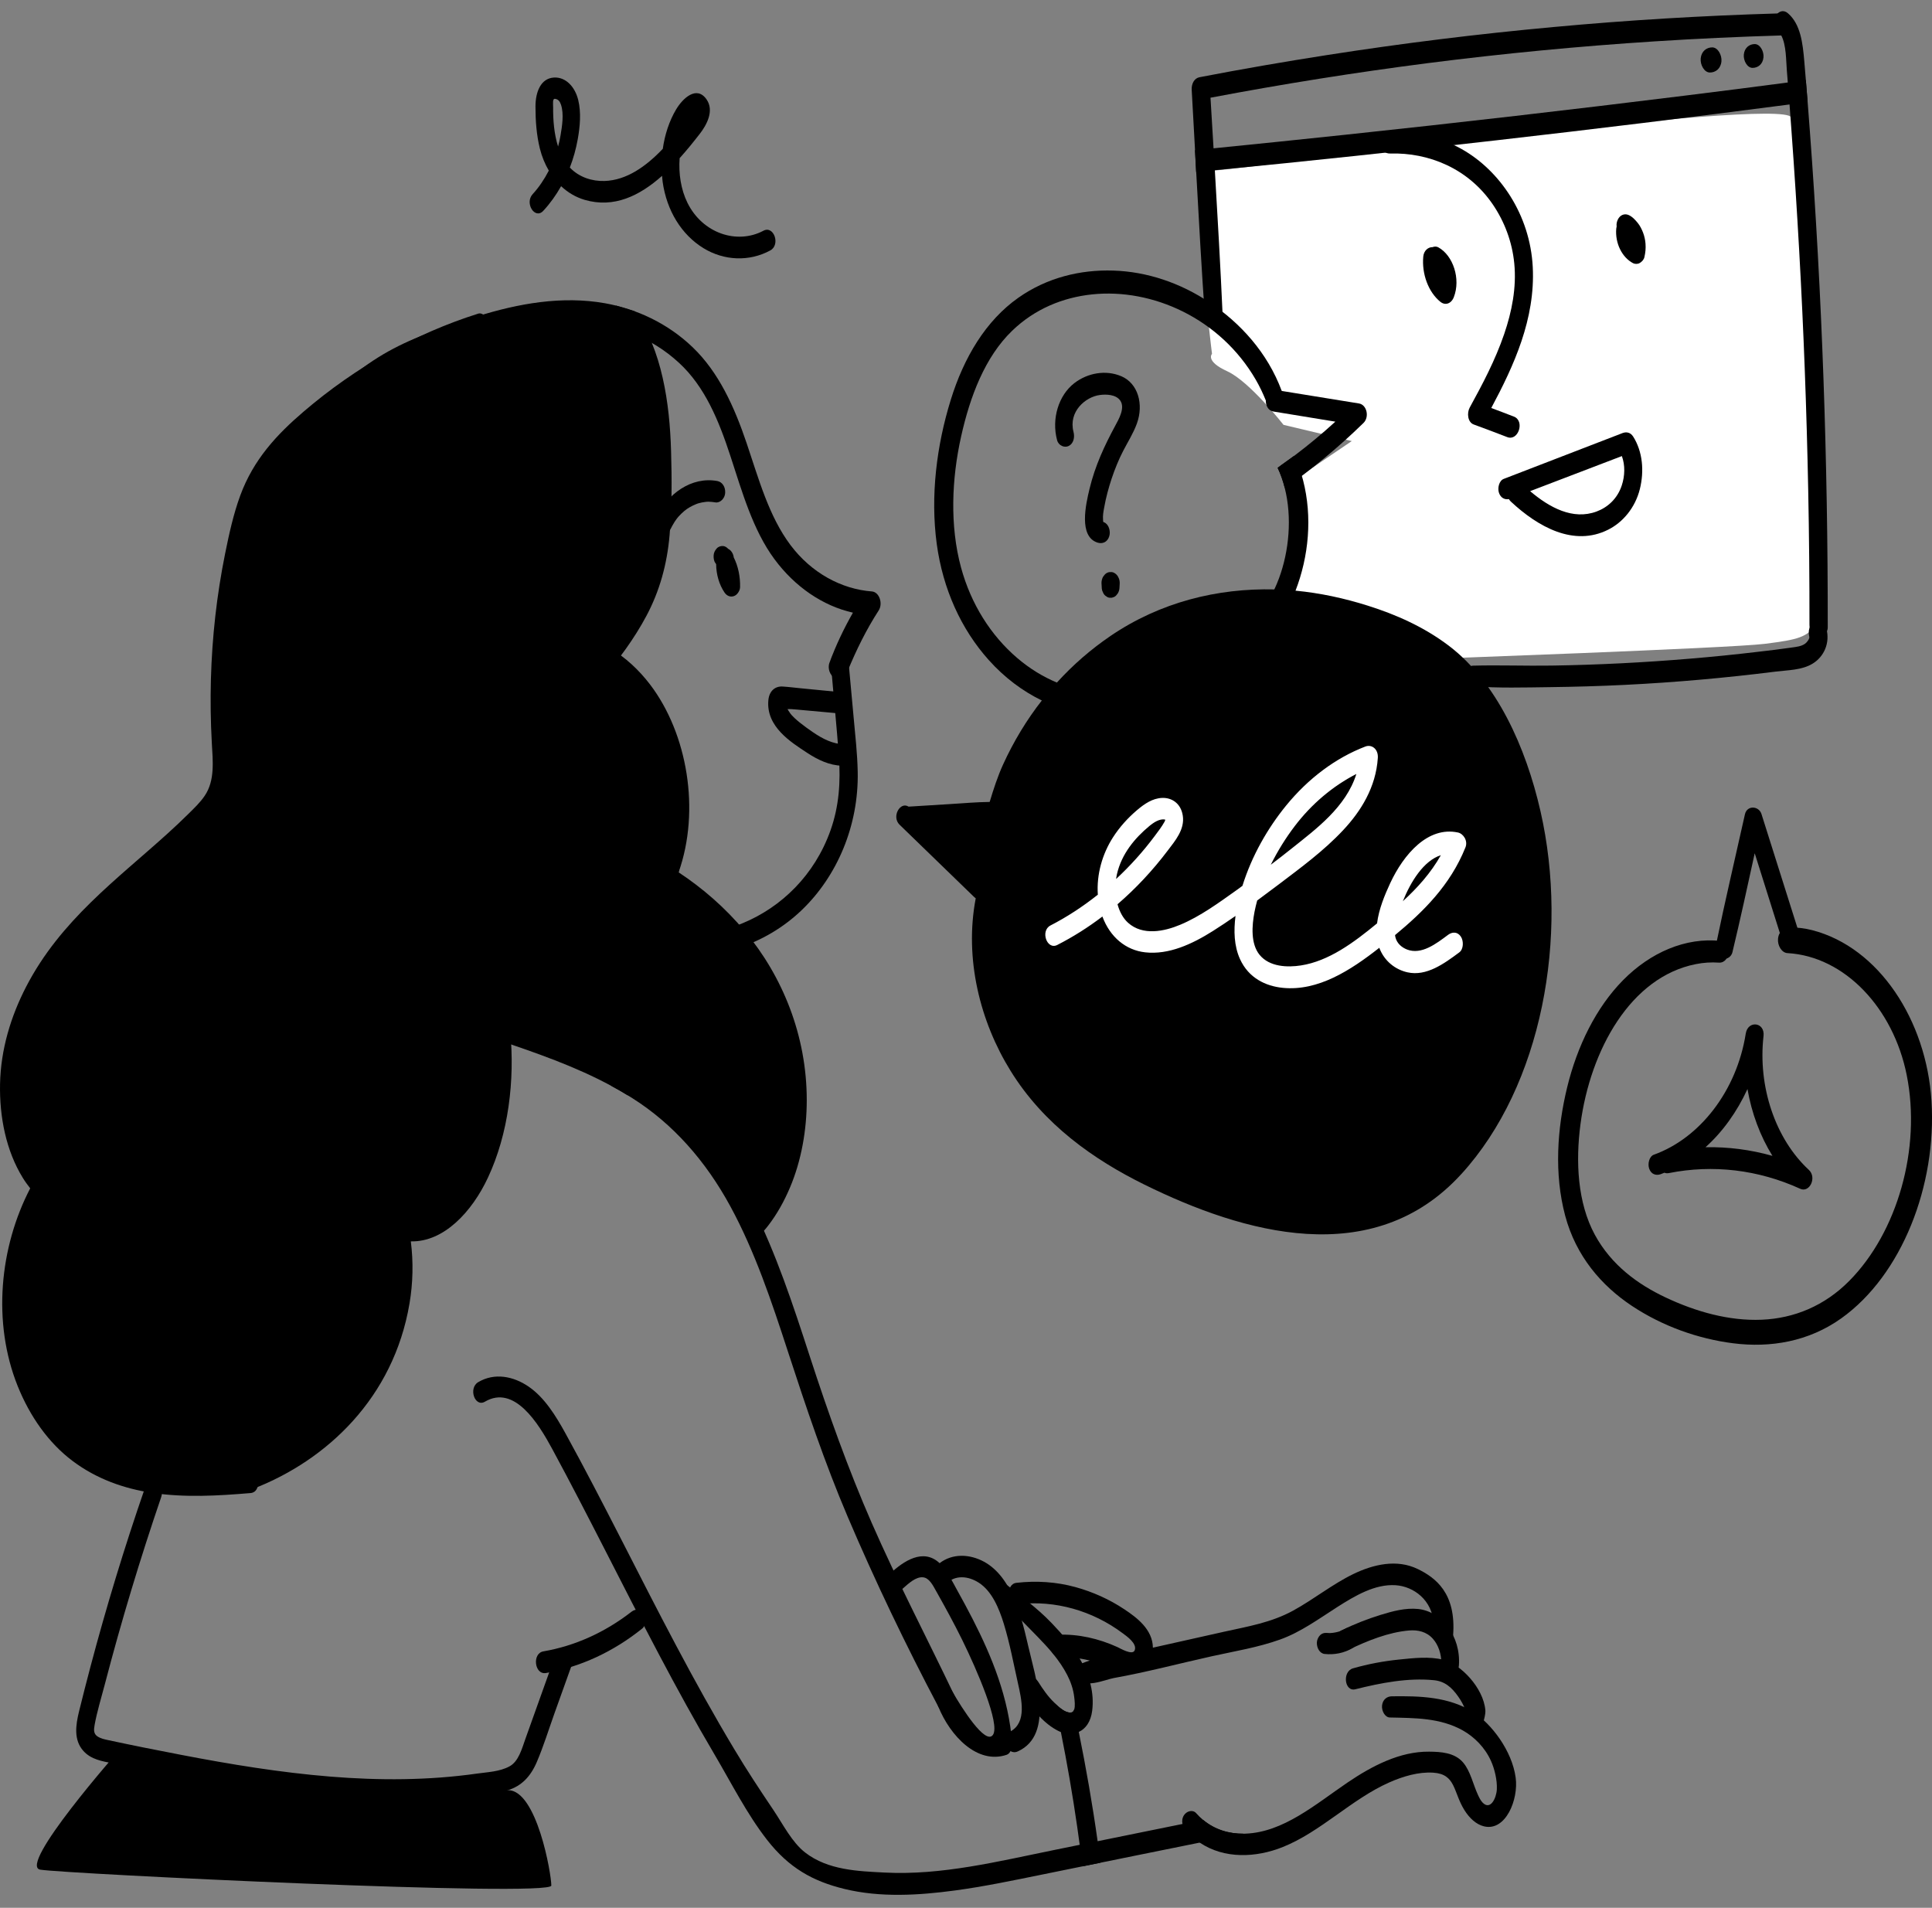 <svg width="80" height="79" viewBox="0 0 80 79" fill="none" xmlns="http://www.w3.org/2000/svg">
<rect x="0" y="0" width="80" height="79" fill="#808080" stroke="none"/>
<path d="M53.148 17.593C53.148 17.593 51.746 15.797 50.82 15.375C49.894 14.952 50.187 14.652 50.187 14.652C50.187 14.652 49.213 7.078 50.187 7.067C51.161 7.057 73.74 4.004 74.172 4.859C74.605 5.713 75.735 25.266 75.261 25.828C74.786 26.39 74.515 26.48 73.068 26.661C71.621 26.842 58.959 27.293 58.959 27.293L53.257 24.936C53.257 24.936 53.804 24.043 53.804 22.508C53.804 20.973 53.443 19.98 53.443 19.98L55.975 18.264L53.148 17.593L53.148 17.593Z" fill="white"/>
<path d="M36.103 24.491C34.835 24.395 33.595 23.719 32.735 22.574C31.834 21.376 31.415 19.823 30.917 18.352C30.404 16.837 29.761 15.417 28.685 14.383C27.644 13.382 26.352 12.789 25.045 12.556C23.279 12.243 21.471 12.564 19.756 13.101C19.566 13.161 19.418 13.347 19.448 13.6C19.474 13.819 19.668 14.029 19.86 13.973C22.592 13.186 25.739 12.836 28.116 15.024C29.186 16.009 29.761 17.404 30.245 18.885C30.73 20.366 31.173 21.942 32.065 23.15C32.914 24.3 34.07 25.089 35.318 25.37C34.944 26.026 34.612 26.72 34.345 27.447C34.257 27.686 34.377 27.984 34.572 28.077C34.789 28.18 34.996 28.037 35.093 27.801C35.459 26.908 35.876 26.065 36.384 25.279C36.569 24.993 36.412 24.515 36.103 24.491L36.103 24.491Z" fill="black"/>
<path d="M35.347 29.706C35.276 28.921 35.205 28.137 35.131 27.352C35.077 26.782 34.357 26.911 34.404 27.479C34.511 28.756 34.641 30.032 34.735 31.31C34.814 32.374 34.742 33.39 34.392 34.378C33.729 36.25 32.346 37.563 30.781 38.216C29.828 38.613 28.804 38.772 27.799 38.752C27.592 38.748 27.4 38.895 27.375 39.16C27.354 39.39 27.504 39.669 27.712 39.673C29.651 39.71 31.661 39.163 33.207 37.677C34.652 36.288 35.562 34.205 35.516 31.954C35.501 31.202 35.414 30.453 35.347 29.705L35.347 29.706Z" fill="black"/>
<path d="M28.23 39.204C27.588 40.973 26.944 42.747 26.299 44.518C26.197 44.798 26.095 45.078 25.995 45.358C25.773 45.219 25.547 45.091 25.32 44.969C25.422 44.692 25.524 44.412 25.626 44.135C26.265 42.383 26.906 40.63 27.546 38.878C27.738 38.356 28.42 38.679 28.23 39.204H28.23Z" fill="black"/>
<path d="M25.506 12.655C25.422 12.809 25.406 13.034 25.515 13.173C25.651 13.344 25.774 13.524 25.885 13.713C26.696 15.055 26.947 16.751 27.022 18.403C27.069 19.431 27.059 20.472 27.008 21.5C26.95 22.619 26.771 23.705 26.295 24.681C25.778 25.735 25.06 26.565 24.4 27.48C24.124 27.862 24.622 28.465 24.931 28.111C25.608 27.333 26.261 26.452 26.768 25.5C27.312 24.479 27.622 23.366 27.726 22.159C27.824 21.016 27.822 19.843 27.788 18.694C27.758 17.664 27.665 16.636 27.439 15.641C27.326 15.144 27.18 14.659 26.992 14.201C26.8 13.733 26.566 13.29 26.283 12.891L25.506 12.655Z" fill="black"/>
<path d="M30.841 38.56C30.027 37.586 29.1 36.784 28.099 36.121C29.006 33.56 28.467 30.379 26.919 28.346C26.448 27.729 25.902 27.23 25.282 26.855C25.105 26.749 24.875 26.898 24.808 27.106C24.73 27.346 24.838 27.573 25.015 27.68C26.912 28.835 27.977 31.567 27.766 34.081C27.705 34.808 27.535 35.502 27.262 36.154C27.163 36.388 27.309 36.642 27.475 36.744C29.133 37.773 30.634 39.26 31.619 41.192C32.547 43.01 32.9 45.252 32.469 47.339C32.352 47.905 32.176 48.465 31.942 48.974C31.834 49.21 31.709 49.437 31.575 49.653C31.497 49.778 31.416 49.901 31.331 50.018C31.307 50.051 31.278 50.096 31.248 50.14C31.192 50.135 31.136 50.142 31.085 50.173C30.803 50.349 30.697 50.822 30.981 51.079C31.303 51.371 31.604 51.019 31.812 50.747C32.174 50.276 32.47 49.745 32.712 49.173C33.181 48.066 33.406 46.798 33.406 45.558C33.407 42.877 32.399 40.423 30.841 38.559V38.56Z" fill="black"/>
<path d="M24.985 32.559C24.775 32.459 24.588 32.6 24.492 32.82C24.169 33.553 23.389 33.743 22.77 33.6C22.045 33.433 21.328 32.852 20.851 32.181C20.348 31.473 20.139 30.643 20.445 29.755C20.702 29.007 21.214 28.309 21.883 28.106C22.543 27.906 23.29 28.317 23.492 29.126C23.549 29.356 23.804 29.448 23.972 29.362C24.172 29.26 24.222 29.012 24.167 28.781C23.916 27.734 22.999 27.117 22.135 27.143C21.192 27.172 20.379 27.972 19.928 28.933C19.666 29.493 19.497 30.106 19.521 30.755C19.543 31.343 19.739 31.901 20.009 32.384C20.559 33.367 21.494 34.16 22.442 34.456C23.499 34.785 24.675 34.382 25.2 33.156C25.295 32.934 25.161 32.643 24.985 32.559L24.985 32.559Z" fill="black"/>
<path d="M24.474 30.407C23.804 30.187 23.134 29.966 22.464 29.746C22.279 29.685 22.056 29.754 21.987 29.999C21.928 30.208 21.997 30.512 22.196 30.578C22.697 30.744 23.198 30.911 23.699 31.077L23.661 31.135C23.535 31.327 23.398 31.515 23.284 31.718C23.176 31.91 23.189 32.201 23.358 32.341C23.537 32.489 23.733 32.435 23.873 32.251C24.011 32.071 24.131 31.867 24.256 31.675C24.383 31.482 24.509 31.289 24.636 31.096C24.773 30.885 24.707 30.484 24.474 30.408V30.407Z" fill="black"/>
<path d="M24.798 32.547C24.714 30.843 24.423 29.164 23.954 27.556C23.798 27.019 23.132 27.366 23.284 27.898C23.72 29.422 23.979 31.016 24.062 32.626C24.103 33.411 24.097 34.199 24.049 34.983C23.997 35.811 23.868 36.613 23.759 37.43C23.694 37.916 24.355 38.134 24.465 37.642C24.827 36.01 24.881 34.225 24.799 32.547L24.798 32.547Z" fill="black"/>
<path d="M30.383 23.082C30.366 22.927 30.273 22.783 30.153 22.727C30.096 22.666 30.031 22.622 29.951 22.611C29.864 22.599 29.755 22.631 29.688 22.7C29.615 22.775 29.556 22.879 29.55 22.997C29.543 23.106 29.56 23.233 29.623 23.316C29.634 23.331 29.643 23.346 29.654 23.361C29.657 23.785 29.779 24.21 30.001 24.536C30.094 24.673 30.24 24.734 30.382 24.686C30.445 24.665 30.496 24.628 30.541 24.572C30.594 24.507 30.643 24.412 30.645 24.317C30.655 23.885 30.569 23.45 30.383 23.082H30.383Z" fill="black"/>
<path d="M29.705 19.919C28.657 19.724 27.616 20.421 27.122 21.532C27.032 21.734 27.157 22.029 27.327 22.099C27.531 22.184 27.698 22.067 27.795 21.851C27.758 21.934 27.795 21.854 27.803 21.837C27.817 21.81 27.831 21.783 27.846 21.757C27.875 21.704 27.906 21.652 27.938 21.602C27.968 21.558 27.998 21.514 28.03 21.471C28.066 21.426 28.08 21.409 28.095 21.393C28.168 21.311 28.247 21.235 28.328 21.166C28.367 21.134 28.407 21.103 28.447 21.074C28.5 21.04 28.523 21.025 28.547 21.011C28.637 20.958 28.73 20.913 28.825 20.875C28.843 20.867 28.862 20.86 28.881 20.854C28.888 20.851 28.903 20.846 28.917 20.842C28.963 20.829 29.01 20.817 29.056 20.808C29.108 20.797 29.16 20.789 29.213 20.783C29.239 20.78 29.265 20.778 29.291 20.776C29.298 20.776 29.318 20.776 29.329 20.775C29.428 20.778 29.525 20.785 29.622 20.803C29.812 20.837 30.015 20.645 30.028 20.411C30.043 20.163 29.908 19.957 29.705 19.919L29.705 19.919Z" fill="black"/>
<path d="M20.205 13.356C20.18 13.143 19.987 12.928 19.799 12.988C17.207 13.806 14.753 15.176 12.565 17.05C11.475 17.984 10.498 19.018 9.946 20.525C9.665 21.293 9.486 22.109 9.322 22.923C9.149 23.779 9.013 24.645 8.915 25.517C8.72 27.249 8.674 29.006 8.77 30.749C8.812 31.514 8.907 32.314 8.478 32.95C8.283 33.238 8.034 33.471 7.798 33.705C7.52 33.98 7.237 34.246 6.95 34.506C4.855 36.406 2.504 38.108 1.082 40.86C0.454 42.074 0.03 43.448 0.002 44.891C-0.025 46.261 0.256 47.654 0.939 48.765C1.034 48.921 1.141 49.067 1.251 49.207C-0.016 51.64 -0.325 54.756 0.73 57.39C1.236 58.653 2.014 59.752 3.002 60.494C4 61.245 5.139 61.642 6.299 61.817C7.649 62.02 9.02 61.94 10.373 61.826C10.861 61.785 10.75 60.874 10.265 60.916C8.133 61.097 5.821 61.219 3.855 60.029C1.964 58.884 0.798 56.39 0.838 53.847C0.862 52.262 1.293 50.72 2.038 49.421C2.163 49.202 2.117 48.952 1.961 48.779C0.333 46.972 0.528 43.852 1.538 41.708C2.804 39.019 5.038 37.336 7.045 35.554C7.593 35.068 8.142 34.574 8.649 34.026C9.128 33.507 9.473 32.91 9.543 32.116C9.616 31.3 9.493 30.454 9.474 29.636C9.455 28.812 9.475 27.987 9.525 27.165C9.627 25.495 9.859 23.825 10.243 22.216C10.417 21.49 10.627 20.756 10.963 20.114C11.302 19.465 11.754 18.936 12.246 18.459C14.477 16.3 17.147 14.739 19.901 13.848C20.088 13.787 20.235 13.607 20.205 13.356Z" fill="black"/>
<path d="M34.943 30.82C34.483 30.807 34.067 30.596 33.666 30.323C33.496 30.209 33.302 30.067 33.129 29.93C33.051 29.868 32.974 29.803 32.9 29.733C32.858 29.693 32.818 29.651 32.778 29.609C32.748 29.573 32.736 29.558 32.724 29.542C32.694 29.502 32.666 29.46 32.64 29.416C32.63 29.399 32.62 29.381 32.611 29.363C32.725 29.358 32.846 29.369 32.967 29.38C33.507 29.43 34.047 29.478 34.587 29.527C34.783 29.545 34.968 29.381 34.991 29.138C35.013 28.906 34.867 28.668 34.669 28.648C34.166 28.599 33.662 28.55 33.159 28.501C32.907 28.477 32.655 28.443 32.403 28.428C32.098 28.411 31.852 28.608 31.816 28.995C31.715 30.094 32.756 30.734 33.417 31.17C33.861 31.463 34.348 31.694 34.86 31.707C35.058 31.712 35.243 31.569 35.267 31.314C35.288 31.09 35.143 30.825 34.943 30.819V30.82Z" fill="black"/>
<path d="M38.855 70.673C37.508 68.125 36.241 65.484 35.096 62.795C34.152 60.577 33.381 58.283 32.625 55.963C31.954 53.9 31.256 51.819 30.247 49.961C29.214 48.059 27.857 46.532 26.189 45.477C26.124 45.435 26.06 45.394 25.994 45.357C25.772 45.219 25.546 45.091 25.319 44.969C23.798 44.145 22.179 43.594 20.579 43.048C20.39 42.983 20.305 42.679 20.373 42.475C20.451 42.235 20.656 42.161 20.846 42.224C22.466 42.755 24.093 43.31 25.625 44.134C25.852 44.256 26.076 44.384 26.298 44.518C26.593 44.696 26.884 44.884 27.168 45.088C28.829 46.275 30.155 47.961 31.154 49.95C32.137 51.903 32.839 54.031 33.528 56.153C34.294 58.508 35.115 60.818 36.094 63.057C37.161 65.492 38.379 67.817 39.517 70.202C39.737 70.664 39.087 71.117 38.855 70.673Z" fill="black"/>
<path d="M41.91 72.18C41.77 70.31 41.078 68.61 40.272 67.036C40.066 66.633 39.85 66.237 39.632 65.844C39.441 65.499 39.263 65.13 39.014 64.841C38.367 64.094 37.565 64.528 36.947 65.08C36.571 65.417 37.015 66.105 37.391 65.773C37.619 65.573 37.917 65.288 38.217 65.314C38.479 65.336 38.634 65.655 38.767 65.892C39.14 66.555 39.507 67.224 39.846 67.913C40.444 69.129 41.427 71.392 41.116 71.838C40.805 72.284 39.81 70.698 39.448 70.066C39.212 69.653 38.671 70.218 38.855 70.673C39.346 71.883 40.467 73.074 41.684 72.664C41.848 72.609 41.923 72.363 41.91 72.18L41.91 72.18Z" fill="black"/>
<path d="M42.56 68.088C42.24 66.684 41.783 65.066 40.52 64.563C39.905 64.317 39.201 64.374 38.702 64.916C38.357 65.29 38.793 65.982 39.146 65.61C39.541 65.193 40.098 65.257 40.538 65.543C41.069 65.889 41.365 66.584 41.567 67.244C41.81 68.037 41.966 68.872 42.148 69.688C42.303 70.378 42.521 71.307 41.855 71.688C41.419 71.937 41.695 72.728 42.146 72.523C43.687 71.823 42.863 69.422 42.559 68.088L42.56 68.088Z" fill="black"/>
<path d="M45.225 70.84C45.168 71.295 44.953 71.588 44.672 71.716C44.45 71.82 44.189 71.822 43.931 71.722C43.891 71.709 43.854 71.692 43.816 71.672C43.26 71.395 42.719 70.792 42.404 70.176C42.161 69.701 42.69 69.168 42.984 69.632C43.188 69.953 43.392 70.252 43.657 70.504C43.865 70.703 44.117 70.939 44.352 70.913C44.418 70.907 44.457 70.859 44.479 70.792C44.529 70.645 44.496 70.404 44.482 70.282C44.445 69.955 44.337 69.641 44.192 69.361C43.874 68.745 43.423 68.249 42.97 67.782C42.383 67.182 41.794 66.583 41.207 65.981C40.856 65.618 40.548 64.704 41.382 65.382C42.245 66.085 42.914 66.551 43.541 67.204C44.393 68.09 45.411 69.342 45.225 70.84Z" fill="black"/>
<path d="M51.497 75.931C50.892 76.055 50.285 76.176 49.679 76.3C48.823 76.474 47.966 76.647 47.108 76.82C46.595 76.925 46.081 77.028 45.567 77.133C45.318 77.185 45.068 77.234 44.819 77.284C44.264 77.397 43.708 77.51 43.153 77.623C41.954 77.866 40.754 78.119 39.544 78.282C38.039 78.484 36.451 78.583 34.957 78.217C33.666 77.901 32.669 77.354 31.755 76.177C30.924 75.108 30.292 73.848 29.591 72.659C27.983 69.936 26.535 67.081 25.08 64.236C24.352 62.815 23.623 61.397 22.866 59.999C22.293 58.938 21.3 57.327 20.081 58.041C19.662 58.288 19.385 57.483 19.8 57.234C20.473 56.833 21.259 56.984 21.892 57.42C22.546 57.869 23.011 58.619 23.421 59.365C25.003 62.243 26.45 65.228 27.994 68.134C28.769 69.596 29.567 71.037 30.411 72.442C30.924 73.301 31.472 74.13 32.025 74.951C32.428 75.55 32.794 76.289 33.341 76.712C34.289 77.447 35.549 77.484 36.627 77.54C38.99 77.664 41.343 77.074 43.661 76.604C44.01 76.532 44.36 76.463 44.709 76.391C44.956 76.341 45.204 76.291 45.451 76.242C46.622 76.005 47.793 75.766 48.965 75.528C49.248 75.472 49.532 75.415 49.815 75.357C50.306 75.767 50.895 75.938 51.498 75.931L51.497 75.931Z" fill="black"/>
<path d="M62.761 73.612C62.61 72.488 61.752 71.38 61.024 70.91C59.997 70.248 58.765 70.227 57.631 70.242C57.434 70.244 57.252 70.373 57.227 70.63C57.207 70.85 57.351 71.114 57.548 71.119C58.564 71.143 59.633 71.126 60.575 71.657C61.048 71.925 61.486 72.357 61.739 72.919C61.889 73.254 61.998 73.71 61.981 74.093C61.964 74.452 61.715 74.987 61.387 74.638C61.304 74.55 61.248 74.43 61.194 74.314C60.995 73.88 60.889 73.347 60.59 72.99C60.235 72.566 59.65 72.539 59.176 72.534C57.974 72.521 56.82 73.118 55.789 73.819C54.468 74.717 53.14 75.873 51.57 75.929C51.545 75.932 51.522 75.932 51.497 75.932C50.894 75.938 50.304 75.767 49.814 75.357C49.715 75.275 49.621 75.183 49.531 75.082C49.388 74.919 49.132 74.995 49.023 75.171C48.951 75.285 48.939 75.411 48.964 75.528C48.986 75.624 49.032 75.713 49.096 75.786C49.275 75.99 49.47 76.162 49.678 76.3C50.702 76.99 52.014 76.923 53.109 76.487C54.686 75.858 55.973 74.494 57.529 73.807C58.095 73.556 58.741 73.364 59.348 73.404C60.288 73.466 60.168 74.197 60.636 74.951C60.84 75.279 61.125 75.553 61.459 75.629C62.351 75.835 62.883 74.512 62.761 73.613V73.612Z" fill="black"/>
<path d="M61.5 70.958C61.507 70.904 61.509 70.854 61.505 70.813C61.421 69.884 60.483 68.912 59.768 68.73C59.182 68.581 58.532 68.659 57.941 68.719C57.295 68.784 56.653 68.903 56.022 69.085C55.576 69.213 55.666 70.065 56.125 69.95C57.174 69.687 58.301 69.468 59.375 69.575C59.809 69.618 60.102 69.851 60.386 70.259C60.882 70.969 60.712 71.375 60.95 71.544C61.314 71.804 61.464 71.247 61.5 70.958H61.5Z" fill="black"/>
<path d="M58.721 66.626C58.199 66.573 57.672 66.715 57.169 66.87C56.618 67.04 56.078 67.252 55.551 67.511C55.118 67.725 55.4 68.528 55.833 68.32C56.626 67.939 57.496 67.587 58.353 67.516C58.703 67.487 59.069 67.561 59.333 67.86C59.562 68.118 59.684 68.489 59.682 68.865C59.678 69.423 60.368 69.547 60.41 68.965C60.496 67.753 59.697 66.727 58.721 66.626Z" fill="black"/>
<path d="M58.702 64.97C57.844 64.552 56.87 64.776 56.04 65.178C55.174 65.597 54.394 66.23 53.546 66.694C52.639 67.191 51.657 67.353 50.686 67.568C49.704 67.787 48.721 68.007 47.739 68.228C47.729 67.468 47.069 66.98 46.557 66.639C45.923 66.217 45.245 65.918 44.54 65.722C43.737 65.5 42.907 65.45 42.089 65.543C41.617 65.597 41.724 66.474 42.194 66.424C43.679 66.263 45.223 66.682 46.494 67.635C46.632 67.739 47.106 68.058 46.982 68.343C46.889 68.558 46.384 68.255 46.269 68.203C45.491 67.849 44.649 67.658 43.816 67.692C43.393 67.71 43.4 68.584 43.828 68.596C44.273 68.609 44.703 68.659 45.127 68.76C45.019 68.794 44.913 68.832 44.807 68.875C44.628 68.947 44.537 69.245 44.615 69.447C44.821 69.974 45.766 69.549 46.118 69.486C47.489 69.24 48.824 68.884 50.186 68.582C51.127 68.374 52.092 68.219 53.011 67.889C53.849 67.589 54.6 67.041 55.367 66.55C56.105 66.08 56.933 65.586 57.79 65.642C58.539 65.692 59.312 66.258 59.364 67.24C59.395 67.817 60.126 68.295 60.17 67.723C60.306 65.957 59.431 65.325 58.702 64.969V64.97Z" fill="black"/>
<path d="M56.216 67.659C56.134 67.451 55.924 67.321 55.741 67.425C55.651 67.477 55.557 67.519 55.462 67.555C55.334 67.594 55.204 67.617 55.072 67.624C55.024 67.623 54.977 67.622 54.929 67.617C54.837 67.608 54.741 67.637 54.667 67.706C54.596 67.773 54.536 67.893 54.529 68.003C54.516 68.235 54.646 68.466 54.848 68.488C55.245 68.531 55.665 68.454 56.023 68.234C56.111 68.18 56.183 68.103 56.22 67.989C56.251 67.891 56.254 67.756 56.216 67.659L56.216 67.659Z" fill="black"/>
<path d="M45.567 77.132C45.318 77.184 45.068 77.234 44.819 77.284C44.783 76.987 44.747 76.69 44.708 76.391C44.676 76.146 44.642 75.899 44.606 75.654C44.416 74.335 44.189 73.024 43.929 71.723C43.852 71.335 43.772 70.949 43.69 70.562C43.863 70.703 44.115 70.94 44.35 70.914C44.416 70.907 44.455 70.859 44.477 70.793C44.543 71.098 44.607 71.406 44.67 71.716C44.972 73.208 45.237 74.719 45.45 76.241C45.492 76.538 45.531 76.835 45.567 77.132Z" fill="black"/>
<path d="M21.126 42.689C21.013 41.518 20.733 40.367 20.301 39.311C20.085 38.782 19.384 39.138 19.602 39.669C20.279 41.326 20.548 43.188 20.381 45.026C20.227 46.719 19.727 48.544 18.638 49.693C18.107 50.254 17.4 50.675 16.681 50.458C16.441 50.386 16.096 50.574 16.173 50.947C16.527 52.665 16.254 54.46 15.562 56.005C14.877 57.535 13.763 58.745 12.529 59.611C11.803 60.12 11.025 60.518 10.229 60.834C10.043 60.907 9.966 61.202 10.037 61.407C10.118 61.641 10.323 61.712 10.51 61.639C13.516 60.469 16.295 57.897 16.957 53.975C17.1 53.132 17.12 52.255 17.011 51.404C18.375 51.437 19.542 50.183 20.205 48.764C21.052 46.953 21.325 44.74 21.126 42.689H21.126Z" fill="black"/>
<path d="M26.657 66.819C26.528 66.617 26.313 66.612 26.148 66.741C25.045 67.598 23.798 68.158 22.501 68.381C22.024 68.463 22.131 69.362 22.608 69.278C24.033 69.028 25.393 68.4 26.593 67.436C26.756 67.305 26.771 66.996 26.657 66.819L26.657 66.819Z" fill="black"/>
<path d="M22.997 68.534L21.763 71.984C21.609 72.414 21.476 72.94 21.094 73.145C20.689 73.363 20.193 73.38 19.759 73.441C17.741 73.727 15.706 73.731 13.681 73.567C11.611 73.399 9.552 73.061 7.504 72.667C6.494 72.473 5.484 72.273 4.478 72.056C4.329 72.024 4.167 71.991 4.033 71.9C3.877 71.794 3.88 71.637 3.916 71.438C4.018 70.869 4.195 70.305 4.339 69.751C5.024 67.124 5.806 64.537 6.675 61.992C6.857 61.458 6.169 61.13 5.985 61.664C5.151 64.077 4.404 66.532 3.744 69.023C3.583 69.633 3.426 70.245 3.275 70.859C3.133 71.437 3.045 72.048 3.451 72.502C3.774 72.864 4.237 72.929 4.652 73.015C5.199 73.128 5.746 73.241 6.293 73.351C10.598 74.216 14.979 74.93 19.347 74.415C19.906 74.349 20.491 74.302 21.037 74.129C21.589 73.954 21.966 73.576 22.228 72.963C22.504 72.317 22.718 71.624 22.956 70.957C23.206 70.261 23.455 69.565 23.704 68.868C23.898 68.326 23.192 67.991 22.998 68.534H22.997Z" fill="black"/>
<path d="M56.459 17.514C55.938 18.022 55.403 18.505 54.851 18.96C54.581 19.186 54.305 19.403 54.028 19.613C53.989 19.644 53.949 19.674 53.908 19.704C53.679 19.88 53.444 20.064 53.201 20.207C53.127 19.917 53.031 19.637 52.906 19.372C53.126 19.201 53.358 19.049 53.579 18.882C53.593 18.871 53.605 18.863 53.62 18.852C53.89 18.648 54.155 18.438 54.418 18.221C54.715 17.976 55.007 17.722 55.294 17.46C54.44 17.321 53.586 17.18 52.732 17.041C52.51 17.004 52.411 16.792 52.415 16.581C52.42 16.341 52.564 16.107 52.816 16.148C52.902 16.161 52.989 16.176 53.076 16.189C54.141 16.363 55.206 16.534 56.271 16.707C56.597 16.759 56.713 17.265 56.459 17.514V17.514Z" fill="black"/>
<path d="M73.853 1.466C73.823 1.466 73.791 1.468 73.76 1.468C72.01 1.52 70.263 1.6 68.516 1.713C65.385 1.914 62.258 2.214 59.142 2.612C56.126 2.999 53.121 3.478 50.124 4.046C50.166 4.744 50.207 5.442 50.25 6.14C50.266 6.443 50.285 6.745 50.304 7.046C50.422 9.05 50.538 11.056 50.627 13.061C50.653 13.63 49.937 13.768 49.897 13.189C49.756 11.168 49.643 9.143 49.532 7.12C49.516 6.819 49.5 6.517 49.484 6.218C49.439 5.386 49.392 4.553 49.346 3.72C49.331 3.469 49.453 3.239 49.668 3.198C51.426 2.859 53.189 2.554 54.956 2.279C58.065 1.793 61.185 1.407 64.309 1.121C67.404 0.834 70.504 0.648 73.608 0.557C73.653 0.555 73.699 0.555 73.744 0.552C73.952 0.546 74.143 0.672 74.176 0.943C74.202 1.168 74.059 1.459 73.853 1.465V1.466Z" fill="black"/>
<path d="M52.414 16.581C52.294 16.284 52.158 15.998 52.001 15.727C50.529 13.186 47.717 11.926 45.217 12.191C44.023 12.316 42.849 12.787 41.907 13.7C40.783 14.786 40.166 16.421 39.799 18.069C39.407 19.819 39.323 21.764 39.795 23.503C40.21 25.027 41.035 26.315 42.111 27.239C42.629 27.683 43.184 28.022 43.762 28.264C44.143 28.424 44.533 28.542 44.93 28.62C44.672 28.867 44.422 29.131 44.18 29.411C43.826 29.307 43.477 29.171 43.139 29.006C42.342 28.617 41.595 28.061 40.939 27.328C39.795 26.05 39.043 24.389 38.789 22.527C38.519 20.532 38.785 18.439 39.369 16.557C39.911 14.803 40.819 13.279 42.168 12.329C43.351 11.496 44.735 11.161 46.094 11.204C47.491 11.247 48.875 11.711 50.098 12.531C51.347 13.368 52.482 14.591 53.074 16.189C53.101 16.256 53.126 16.325 53.15 16.395C53.328 16.922 52.677 17.253 52.478 16.737C52.459 16.686 52.437 16.633 52.414 16.581H52.414Z" fill="black"/>
<path d="M53.645 24.459C53.532 24.749 53.403 25.034 53.258 25.305C53.204 25.406 53.147 25.506 53.088 25.606C52.75 25.588 52.41 25.584 52.071 25.597C52.34 25.231 52.576 24.832 52.767 24.407C52.839 24.257 52.902 24.103 52.961 23.945C53.381 22.809 53.505 21.423 53.199 20.207C53.126 19.916 53.029 19.636 52.903 19.372C53.123 19.201 53.356 19.049 53.577 18.882C53.702 19.144 53.818 19.42 53.906 19.704C53.924 19.765 53.942 19.827 53.958 19.888C54.348 21.406 54.193 23.039 53.645 24.459H53.645Z" fill="black"/>
<path d="M74.49 38.619C73.973 36.982 73.456 35.345 72.939 33.708C72.832 33.367 72.34 33.334 72.254 33.719C71.854 35.515 71.43 37.306 71.059 39.11C71.011 39.341 71.065 39.586 71.265 39.681C71.435 39.762 71.681 39.661 71.736 39.431C72.062 38.072 72.359 36.701 72.659 35.332C73.041 36.544 73.423 37.757 73.805 38.969C73.976 39.513 74.661 39.159 74.49 38.618L74.49 38.619Z" fill="black"/>
<path d="M79.979 45.594C79.769 42.245 77.801 39.234 75.047 38.519C74.74 38.439 74.428 38.403 74.114 38.402C73.875 38.401 73.653 38.564 73.624 38.874C73.598 39.148 73.774 39.454 74.014 39.467C76.385 39.601 78.398 41.745 78.953 44.517C79.564 47.567 78.56 51.031 76.579 53.035C75.549 54.078 74.29 54.59 72.955 54.648C71.598 54.706 70.217 54.316 68.959 53.721C67.822 53.183 66.727 52.392 66.041 51.134C65.317 49.801 65.241 48.093 65.443 46.559C65.852 43.465 67.525 40.452 70.226 39.922C70.541 39.86 70.857 39.839 71.176 39.861C71.65 39.892 71.741 39.019 71.26 38.965C69.794 38.801 68.335 39.447 67.213 40.582C66.085 41.722 65.306 43.327 64.893 45.023C64.475 46.742 64.351 48.609 64.809 50.335C65.257 52.02 66.318 53.241 67.572 54.074C68.846 54.921 70.327 55.442 71.77 55.624C73.31 55.819 74.891 55.554 76.239 54.594C78.756 52.801 80.198 49.079 79.979 45.593V45.594Z" fill="black"/>
<path d="M75.683 25.979C75.683 26.231 75.448 26.413 75.262 26.387C75.04 26.357 74.926 26.124 74.926 25.875C74.928 24.013 74.911 22.148 74.874 20.285C74.809 16.983 74.686 13.683 74.501 10.387C74.408 8.719 74.301 7.057 74.179 5.391C74.154 5.035 74.127 4.68 74.101 4.326C74.078 4.023 74.052 3.719 74.029 3.416C74.017 3.253 74.002 3.088 73.99 2.926C73.954 2.499 73.97 1.87 73.759 1.469C73.716 1.384 73.664 1.31 73.598 1.25C73.376 1.044 73.438 0.719 73.607 0.558C73.718 0.45 73.879 0.417 74.031 0.547C74.563 1 74.648 1.802 74.711 2.527C74.734 2.791 74.756 3.056 74.777 3.318C74.802 3.622 74.828 3.925 74.851 4.229C74.883 4.628 74.913 5.025 74.942 5.421C75.452 12.256 75.69 19.119 75.683 25.979Z" fill="black"/>
<path d="M75.625 26.019C75.563 25.788 75.301 25.693 75.123 25.781C74.912 25.885 74.862 26.134 74.919 26.368C74.939 26.448 74.82 26.604 74.741 26.658C74.585 26.766 74.385 26.786 74.21 26.811C73.738 26.881 73.264 26.936 72.79 26.991C71.849 27.103 70.906 27.198 69.961 27.276C68.061 27.435 66.156 27.532 64.251 27.561C63.167 27.578 62.082 27.535 60.999 27.564C60.58 27.575 60.594 28.39 61.01 28.42C62.056 28.498 63.116 28.467 64.164 28.454C65.203 28.441 66.243 28.411 67.282 28.36C69.368 28.257 71.452 28.071 73.528 27.81C74.025 27.747 74.613 27.755 75.064 27.476C75.531 27.188 75.787 26.62 75.625 26.019L75.625 26.019Z" fill="black"/>
<path d="M74.849 4.229C74.6 4.264 74.35 4.296 74.099 4.326C70.066 4.853 66.03 5.345 61.99 5.807C58.096 6.252 54.201 6.672 50.3 7.048C50.044 7.074 49.786 7.098 49.529 7.121C49.513 6.82 49.496 6.519 49.48 6.22C49.736 6.194 49.992 6.168 50.247 6.142C52.072 5.96 53.896 5.771 55.722 5.578C60.406 5.081 65.087 4.541 69.766 3.96C71.187 3.785 72.606 3.603 74.028 3.416C74.276 3.386 74.525 3.353 74.776 3.318C74.801 3.622 74.826 3.926 74.849 4.229L74.849 4.229Z" fill="black"/>
<path d="M59.558 10.242C59.483 10.2 59.397 10.203 59.318 10.234C59.129 10.23 58.957 10.385 58.935 10.622C58.867 11.339 59.144 12.094 59.642 12.497C59.848 12.664 60.096 12.573 60.2 12.304C60.492 11.552 60.173 10.58 59.558 10.242Z" fill="black"/>
<path d="M68.137 10.089C68.126 9.933 68.089 9.772 68.035 9.631C67.981 9.491 67.911 9.351 67.822 9.24C67.712 9.103 67.585 8.966 67.433 8.902C67.262 8.829 67.076 8.905 66.987 9.1C66.949 9.181 66.927 9.28 66.942 9.374C66.934 9.407 66.928 9.438 66.925 9.471C66.874 10.073 67.165 10.658 67.621 10.898C67.699 10.939 67.817 10.938 67.894 10.893C67.977 10.846 68.066 10.76 68.091 10.648C68.134 10.459 68.152 10.286 68.137 10.089Z" fill="black"/>
<path d="M62.687 17.251C62.376 17.129 62.063 17.012 61.75 16.895C62.689 15.139 63.578 13.203 63.468 11.056C63.357 8.894 62.106 7.061 60.523 6.172C59.566 5.635 58.509 5.441 57.462 5.49C57.267 5.499 57.13 5.769 57.156 5.986C57.187 6.243 57.37 6.363 57.565 6.357C59.148 6.312 60.795 6.962 61.823 8.479C62.295 9.177 62.615 10.008 62.703 10.909C62.801 11.91 62.601 12.909 62.286 13.83C61.916 14.913 61.391 15.903 60.858 16.876C60.733 17.105 60.774 17.486 61.023 17.577C61.487 17.747 61.95 17.921 62.412 18.1C62.871 18.279 63.15 17.431 62.687 17.25V17.251Z" fill="black"/>
<path d="M67.622 18.073C67.514 17.902 67.342 17.873 67.183 17.934C65.543 18.564 63.904 19.198 62.265 19.831C62.077 19.903 61.999 20.205 62.07 20.411C62.143 20.62 62.311 20.699 62.479 20.667C62.501 20.702 62.526 20.736 62.559 20.768C63.69 21.824 65.172 22.647 66.592 21.933C67.2 21.628 67.708 21.027 67.902 20.255C68.088 19.509 68.022 18.701 67.623 18.073L67.622 18.073ZM67.154 20.101C66.972 20.652 66.569 21.012 66.109 21.182C65.129 21.545 64.161 21.018 63.359 20.338C64.625 19.855 65.892 19.371 67.158 18.886C67.298 19.266 67.284 19.707 67.154 20.101V20.101Z" fill="black"/>
<path d="M60.506 48.621C56.854 52.622 51.483 51.071 47.387 49.053C45.291 48.018 43.224 46.572 41.846 44.343C40.587 42.314 39.923 39.701 40.403 37.198C40.383 37.185 40.364 37.17 40.344 37.151C39.312 36.153 38.281 35.154 37.251 34.152C36.907 33.82 37.273 33.176 37.623 33.402C38.189 33.367 38.755 33.332 39.322 33.297C39.873 33.263 40.427 33.213 40.98 33.207C41.141 32.675 41.307 32.159 41.535 31.658C41.977 30.689 42.517 29.802 43.14 29.006C43.339 28.748 43.547 28.501 43.763 28.265C44.434 27.525 45.177 26.884 45.975 26.34C48.039 24.932 50.413 24.351 52.77 24.407C52.815 24.41 52.858 24.41 52.903 24.412C53.151 24.421 53.4 24.436 53.647 24.459C54.657 24.555 55.657 24.77 56.638 25.08C57.807 25.448 58.964 25.96 59.991 26.738C61.969 28.239 63.182 30.93 63.789 33.595C64.969 38.777 63.861 44.948 60.507 48.621L60.506 48.621Z" fill="black"/>
<path d="M60.68 35.093C60.793 34.812 60.592 34.52 60.371 34.473C59.132 34.208 58.126 35.365 57.563 36.576C57.337 37.062 57.093 37.65 57.021 38.236C56.062 39.027 55.022 39.801 53.865 39.978C53.324 40.062 52.571 40.046 52.157 39.539C51.783 39.08 51.836 38.33 51.947 37.756C51.978 37.599 52.015 37.444 52.057 37.289C52.355 37.07 52.651 36.849 52.945 36.626C53.857 35.933 54.806 35.242 55.616 34.377C56.351 33.593 56.974 32.602 57.053 31.381C57.076 31.021 56.804 30.811 56.536 30.913C55.3 31.386 54.169 32.239 53.258 33.354C52.495 34.289 51.835 35.434 51.447 36.681C51.37 36.736 51.294 36.795 51.217 36.85C50.466 37.384 49.702 37.944 48.875 38.291C48.212 38.57 47.318 38.759 46.709 38.209C46.497 38.018 46.357 37.745 46.274 37.444C47.03 36.793 47.73 36.046 48.359 35.213C48.65 34.827 49.068 34.349 48.976 33.77C48.896 33.263 48.518 33.024 48.119 33.041C47.723 33.057 47.388 33.285 47.071 33.556C46.703 33.87 46.36 34.245 46.084 34.677C45.651 35.352 45.4 36.199 45.459 37.048C44.837 37.541 44.181 37.971 43.497 38.323C43.068 38.544 43.35 39.349 43.779 39.13C44.429 38.798 45.054 38.404 45.648 37.952C45.964 38.805 46.618 39.346 47.42 39.435C48.4 39.544 49.366 39.092 50.22 38.554C50.537 38.355 50.85 38.143 51.16 37.928C51.081 38.536 51.098 39.172 51.347 39.717C51.704 40.5 52.406 40.833 53.113 40.905C54.575 41.052 55.921 40.184 57.114 39.247C57.32 39.8 57.781 40.152 58.282 40.263C59.063 40.437 59.791 39.91 60.428 39.435C60.603 39.305 60.611 38.971 60.496 38.791C60.359 38.577 60.139 38.579 59.964 38.709C59.472 39.076 58.857 39.553 58.256 39.316C58.049 39.234 57.842 39.07 57.779 38.804C57.773 38.777 57.77 38.749 57.766 38.721C58.931 37.756 60.05 36.661 60.679 35.094L60.68 35.093ZM46.25 36.199C46.445 35.349 46.999 34.699 47.582 34.214C47.777 34.051 48.016 33.895 48.244 33.936C48.251 33.967 48.245 33.984 48.217 34.034C48.101 34.241 47.958 34.426 47.819 34.612C47.332 35.266 46.792 35.861 46.216 36.398C46.226 36.33 46.235 36.263 46.25 36.198V36.199ZM53.605 34.218C54.317 33.28 55.198 32.545 56.164 32.049C55.737 33.421 54.481 34.338 53.525 35.104C53.226 35.344 52.923 35.577 52.621 35.808C52.905 35.233 53.243 34.695 53.605 34.218ZM58.089 37.319C58.416 36.504 58.952 35.641 59.663 35.412C59.245 36.156 58.685 36.771 58.089 37.319Z" fill="white"/>
<path d="M46.425 15.577C45.795 15.31 45.045 15.435 44.486 15.865C43.834 16.367 43.534 17.341 43.772 18.228C43.834 18.458 44.083 18.554 44.255 18.466C44.454 18.364 44.511 18.112 44.451 17.881C44.236 17.043 44.946 16.434 45.544 16.356C45.797 16.323 46.214 16.326 46.393 16.596C46.593 16.898 46.323 17.363 46.184 17.621C45.736 18.45 45.345 19.285 45.115 20.243C44.959 20.89 44.657 22.218 45.447 22.469C45.642 22.53 45.85 22.459 45.93 22.213C46 21.996 45.91 21.705 45.719 21.629C45.667 21.609 45.683 21.612 45.674 21.507C45.66 21.34 45.693 21.171 45.723 21.009C45.795 20.602 45.903 20.204 46.031 19.818C46.165 19.418 46.322 19.031 46.511 18.666C46.703 18.293 46.929 17.943 47.076 17.538C47.365 16.741 47.127 15.873 46.425 15.576L46.425 15.577Z" fill="black"/>
<path d="M46.336 23.965C46.32 23.931 46.303 23.897 46.287 23.863C46.244 23.797 46.19 23.748 46.126 23.717C46.08 23.693 46.032 23.684 45.983 23.69C45.934 23.686 45.886 23.697 45.841 23.722C45.793 23.744 45.753 23.779 45.721 23.826C45.682 23.866 45.654 23.917 45.636 23.977C45.612 24.052 45.605 24.129 45.614 24.209C45.617 24.263 45.62 24.317 45.623 24.372C45.628 24.431 45.645 24.484 45.673 24.532C45.694 24.586 45.726 24.63 45.767 24.666C45.796 24.685 45.825 24.704 45.854 24.724C45.899 24.747 45.946 24.756 45.994 24.751C46.026 24.755 46.057 24.75 46.086 24.735C46.134 24.724 46.176 24.699 46.214 24.661C46.237 24.632 46.26 24.604 46.283 24.576C46.323 24.511 46.347 24.439 46.354 24.359C46.357 24.304 46.36 24.25 46.363 24.195C46.37 24.116 46.361 24.04 46.336 23.966V23.965Z" fill="black"/>
<path d="M74.902 48.445C73.513 47.161 72.784 44.994 73.024 42.9C73.09 42.323 72.377 42.237 72.288 42.799C71.914 45.176 70.382 47.134 68.48 47.816C68.293 47.884 68.218 48.19 68.288 48.39C68.372 48.63 68.573 48.688 68.762 48.623C68.816 48.605 68.867 48.581 68.92 48.561C68.972 48.582 69.031 48.59 69.099 48.577C70.929 48.212 72.807 48.434 74.543 49.226C74.935 49.404 75.238 48.757 74.902 48.445ZM70.622 47.505C71.334 46.865 71.927 46.036 72.359 45.096C72.532 46.095 72.886 47.046 73.393 47.863C72.485 47.606 71.553 47.487 70.622 47.505Z" fill="black"/>
<path d="M31.611 9.555C30.517 10.135 29.09 9.664 28.466 8.398C28.193 7.843 28.096 7.189 28.142 6.55C28.435 6.225 28.712 5.882 28.974 5.545C29.256 5.182 29.588 4.589 29.255 4.113C28.843 3.525 28.269 4.073 27.996 4.532C27.71 5.013 27.527 5.577 27.445 6.162C26.75 6.893 25.942 7.467 25.029 7.494C24.525 7.509 23.983 7.346 23.596 6.938C23.739 6.567 23.85 6.175 23.923 5.766C24.017 5.245 24.07 4.66 23.943 4.141C23.809 3.593 23.427 3.184 22.939 3.211C22.389 3.242 22.173 3.814 22.173 4.409C22.173 4.999 22.214 5.581 22.354 6.149C22.438 6.488 22.566 6.793 22.725 7.065C22.539 7.426 22.315 7.758 22.056 8.04C21.713 8.413 22.151 9.104 22.497 8.729C22.779 8.424 23.025 8.081 23.234 7.71C23.514 7.972 23.842 8.167 24.207 8.275C25.421 8.631 26.485 8.109 27.415 7.281C27.422 7.362 27.427 7.444 27.438 7.525C27.607 8.733 28.228 9.723 29.127 10.275C29.979 10.798 31.023 10.844 31.896 10.37C32.326 10.137 32.044 9.325 31.612 9.554L31.611 9.555ZM22.903 4.423C22.904 4.288 22.869 4.073 22.989 4.093C23.115 4.113 23.181 4.193 23.229 4.335C23.359 4.72 23.274 5.234 23.207 5.625C23.182 5.774 23.148 5.921 23.109 6.067C22.943 5.549 22.898 4.962 22.904 4.423H22.903Z" fill="black"/>
<path d="M25.044 27.352C25.044 27.352 27.486 24.338 27.396 21.271C27.306 18.203 27.487 16.067 27.125 15.136C26.763 14.204 26.13 13.163 25.994 13.163C25.858 13.163 19.618 12.013 15.232 15.081C10.846 18.148 9.218 22.75 9.082 28.611C8.946 34.472 8.991 33.103 7.997 34.034C7.002 34.965 0.219 39.238 0.4 43.949C0.581 48.66 1.666 49.208 1.666 49.208C1.666 49.208 -1.137 53.754 1.53 58.136C4.198 62.519 9.353 62.081 11.569 60.821C13.785 59.561 16.182 56.493 16.453 54.904C16.724 53.316 16.679 51.015 16.679 51.015C16.679 51.015 19.709 51.125 20.703 45.757C21.083 43.708 21.126 42.687 21.126 42.687C21.126 42.687 26.491 44.441 28.119 46.249C29.747 48.057 31.33 51.125 31.33 51.125C31.33 51.125 34.179 46.687 32.731 42.908C31.284 39.128 27.983 36.608 27.983 36.608C27.983 36.608 29.023 32.938 27.757 30.692C26.491 28.446 25.044 27.351 25.044 27.351L25.044 27.352Z" fill="black"/>
<path d="M4.922 72.49C4.922 72.49 0.717 77.256 1.666 77.42C2.616 77.585 22.829 78.57 22.829 78.078C22.829 77.585 22.227 74.124 21.035 74.129C19.845 74.134 14.554 74.134 11.027 73.805C7.5 73.476 4.922 72.49 4.922 72.49Z" fill="black"/>
<path d="M70.9 1.962C70.667 1.962 70.45 2.119 70.422 2.423C70.398 2.68 70.568 3.003 70.803 3.003C71.038 3.003 71.252 2.845 71.281 2.542C71.305 2.285 71.135 1.962 70.9 1.962V1.962Z" fill="black"/>
<path d="M72.661 1.825C72.44 1.825 72.235 1.974 72.208 2.262C72.185 2.506 72.346 2.811 72.569 2.811C72.791 2.811 72.995 2.662 73.022 2.374C73.045 2.131 72.884 1.825 72.661 1.825V1.825Z" fill="black"/>
</svg>
